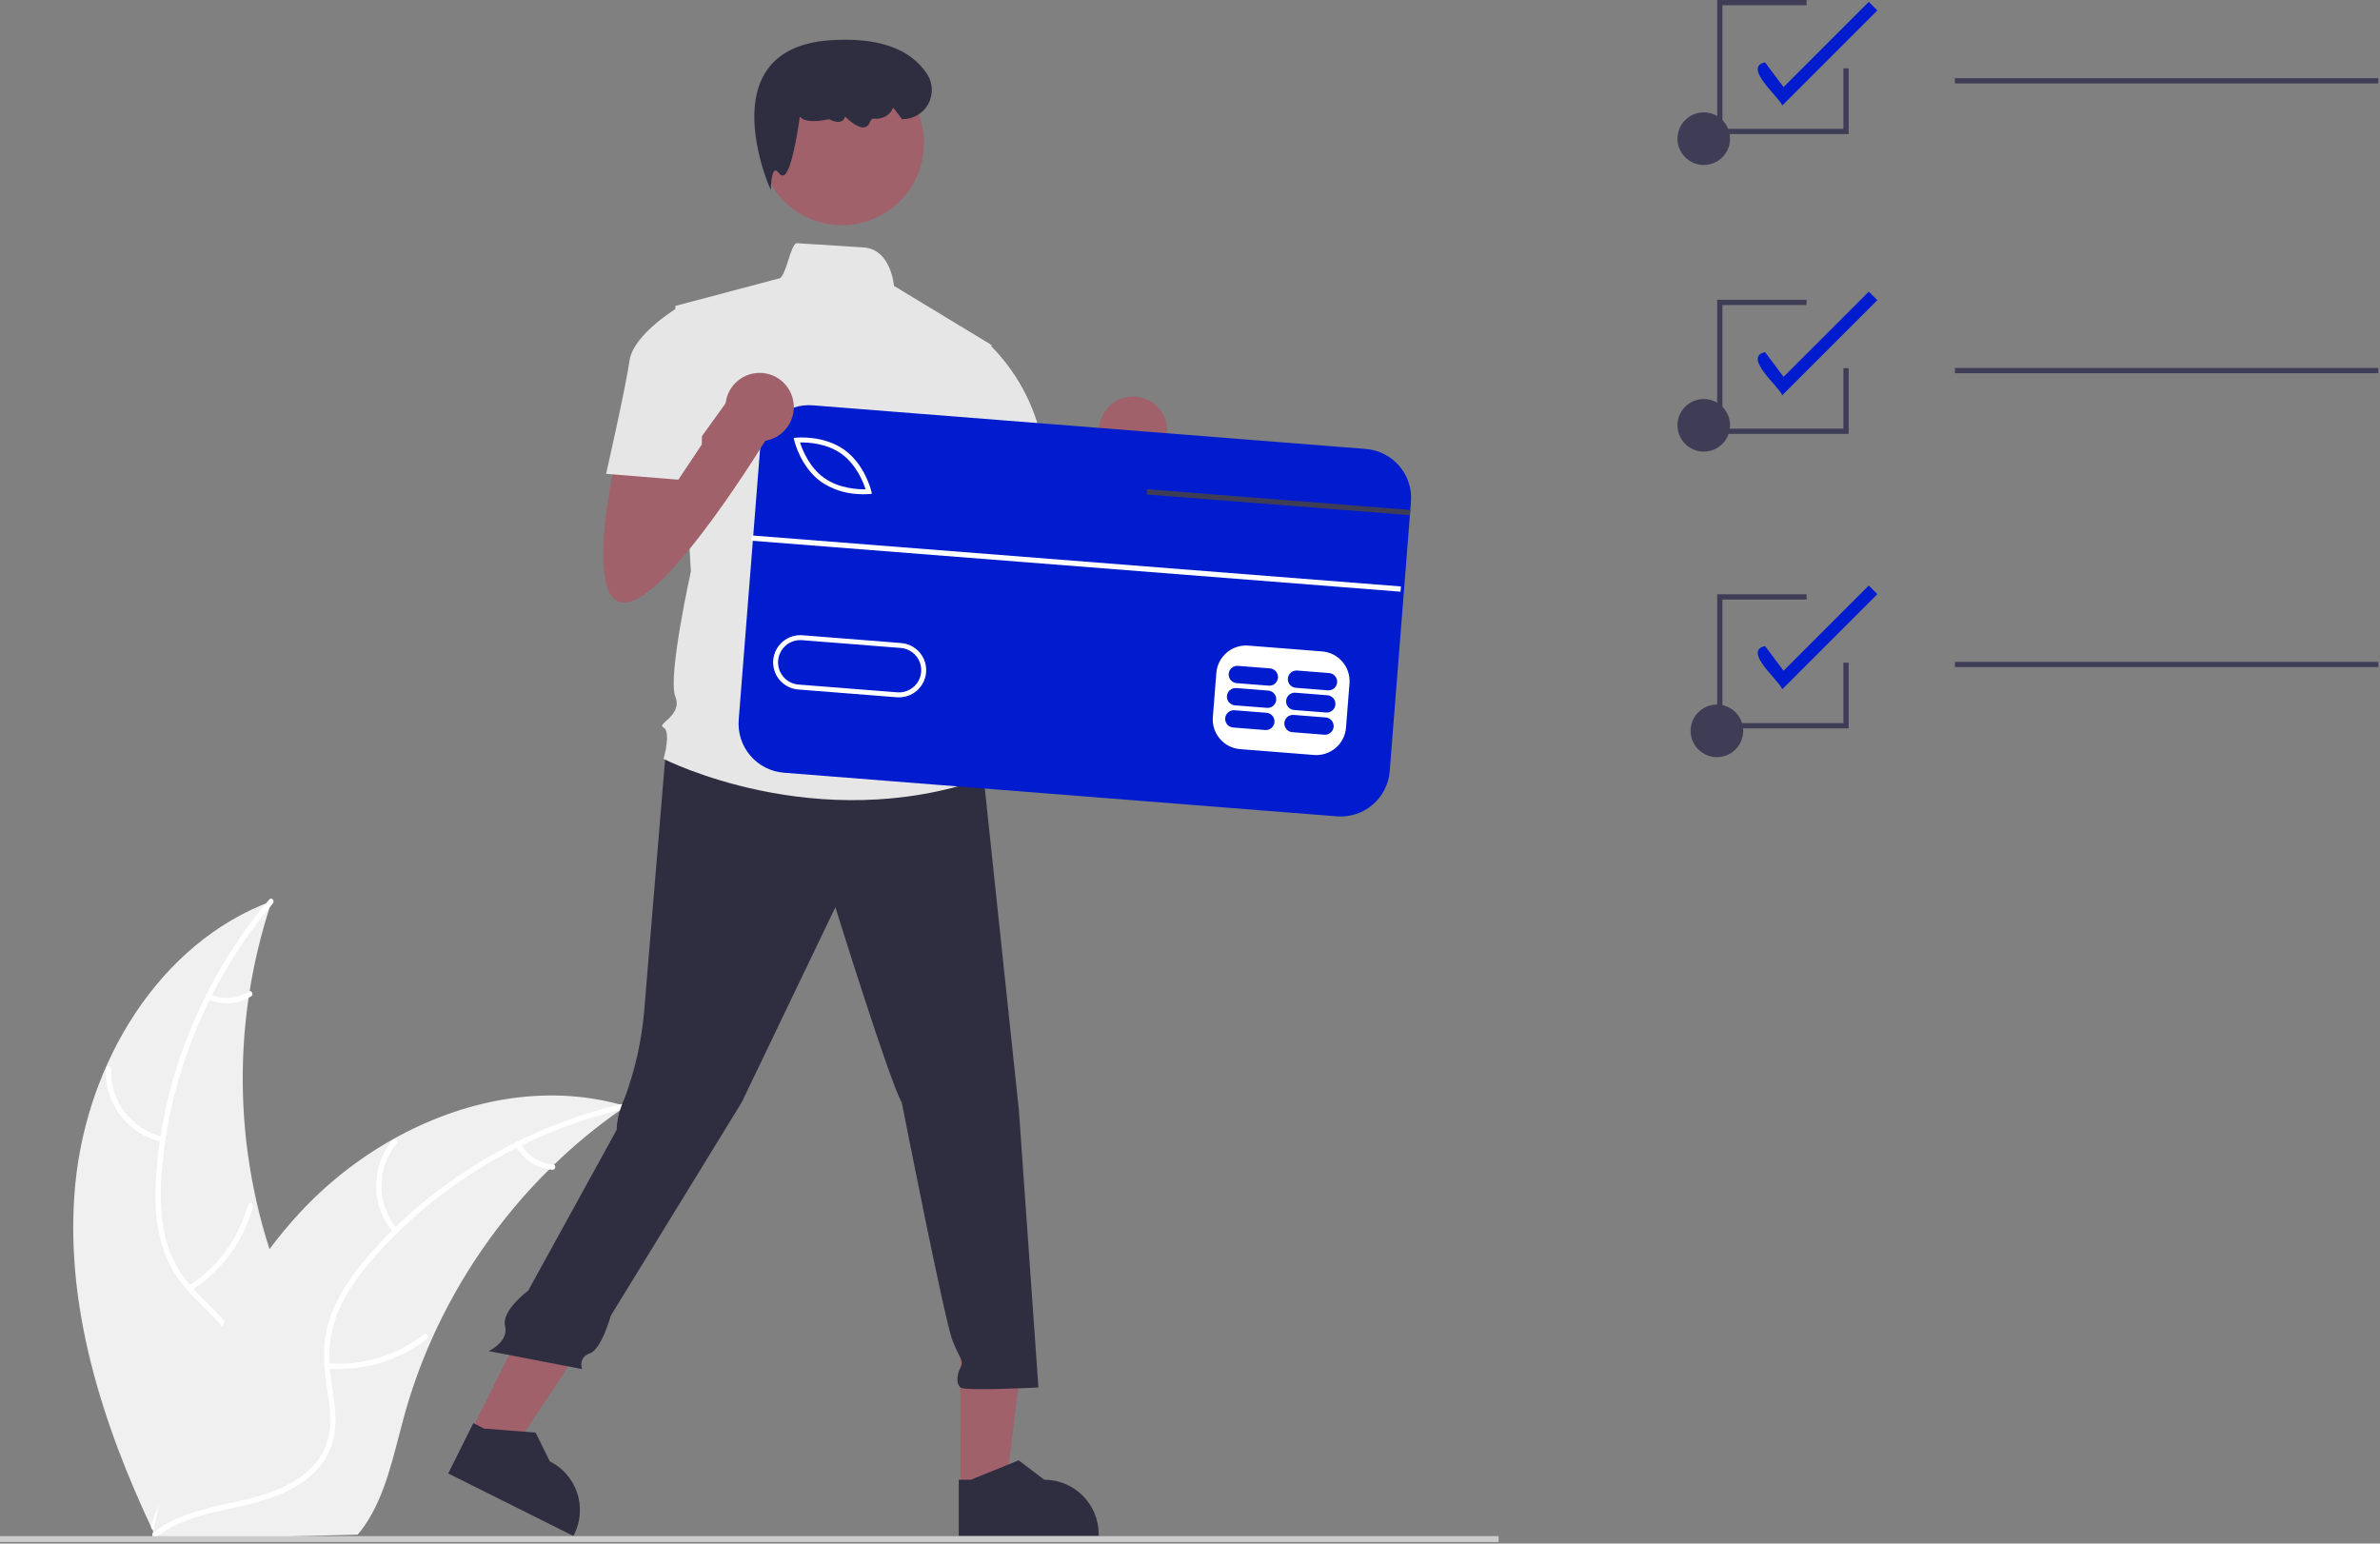 <svg width="905" height="587" viewBox="0 0 905 587" fill="none" xmlns="http://www.w3.org/2000/svg">
<rect x="0" y="0" width="905" height="587" fill="#808080" stroke="none"/>
<g id="undraw_Online_payments_re_y8f2 1" clip-path="url(#clip0)">
<path id="Vector" d="M28.662 450.064C33.144 404.317 60.232 358.652 103.333 342.679C87.407 390.06 88.753 441.548 107.133 488.032C114.287 505.934 124.108 525.1 118.297 543.481C114.682 554.918 105.34 563.84 94.787 569.542C84.234 575.244 72.432 578.138 60.777 580.976L58.52 582.944C38.818 541.415 24.18 495.811 28.662 450.064Z" fill="#F0F0F0"/>
<path id="Vector_2" d="M103.787 343.53C79.452 372.253 64.135 408.937 61.457 446.545C60.878 454.675 60.999 462.974 62.98 470.921C64.971 478.653 68.995 485.711 74.636 491.361C79.79 496.735 85.684 501.636 89.442 508.169C93.402 515.055 93.754 522.988 91.361 530.475C88.433 539.635 82.388 547.197 76.219 554.386C69.37 562.369 62.129 570.552 59.401 580.969C59.07 582.231 57.131 581.644 57.461 580.384C62.208 562.26 79.403 551.587 87.308 535.169C90.997 527.507 92.399 518.688 88.548 510.803C85.18 503.908 79.107 498.849 73.842 493.453C68.313 487.787 64.024 481.524 61.7 473.891C59.322 466.084 58.877 457.773 59.245 449.664C60.218 431.28 64.076 413.164 70.676 395.978C78.1 376.323 88.832 358.082 102.408 342.046C103.248 341.054 104.622 342.544 103.787 343.53L103.787 343.53Z" fill="white"/>
<path id="Vector_3" d="M61.683 434.275C55.385 432.918 49.775 429.368 45.853 424.257C41.932 419.146 39.955 412.808 40.275 406.374C40.291 406.111 40.407 405.865 40.601 405.687C40.794 405.51 41.049 405.414 41.312 405.42C41.574 405.426 41.824 405.534 42.009 405.721C42.194 405.908 42.298 406.159 42.301 406.422C41.992 412.413 43.834 418.317 47.495 423.069C51.157 427.82 56.396 431.107 62.268 432.335C63.543 432.603 62.951 434.541 61.683 434.275Z" fill="white"/>
<path id="Vector_4" d="M71.664 488.981C82.791 481.937 90.854 470.959 94.246 458.234C94.581 456.973 96.52 457.56 96.186 458.819C92.631 472.054 84.217 483.461 72.622 490.766C71.516 491.461 70.564 489.672 71.664 488.981Z" fill="white"/>
<path id="Vector_5" d="M80.029 378.192C82.357 379.225 84.904 379.663 87.443 379.468C89.981 379.272 92.431 378.45 94.573 377.073C95.67 376.364 96.621 378.154 95.531 378.858C93.158 380.368 90.451 381.273 87.646 381.495C84.842 381.717 82.026 381.249 79.445 380.132C79.192 380.047 78.982 379.869 78.856 379.635C78.73 379.4 78.698 379.127 78.767 378.87C78.846 378.613 79.022 378.398 79.259 378.271C79.495 378.145 79.772 378.116 80.029 378.192H80.029Z" fill="white"/>
<path id="Vector_6" d="M238.013 420.668C237.342 421.131 236.67 421.593 235.997 422.072C226.996 428.333 218.518 435.316 210.647 442.95C210.029 443.53 209.411 444.128 208.812 444.725C190.045 463.32 174.894 485.237 164.128 509.363C159.853 518.967 156.315 528.883 153.544 539.023C149.719 553.029 146.685 568.518 138.692 580.101C137.871 581.319 136.976 582.484 136.012 583.592L61.096 585.545C60.923 585.464 60.75 585.4 60.577 585.319L57.59 585.534C57.696 585.001 57.818 584.45 57.924 583.917C57.984 583.608 58.062 583.298 58.122 582.988C58.167 582.782 58.214 582.575 58.243 582.387C58.258 582.318 58.274 582.249 58.289 582.197C58.319 582.008 58.366 581.836 58.396 581.664C59.068 578.585 59.763 575.505 60.481 572.425C60.48 572.408 60.48 572.408 60.496 572.39C66.026 548.934 73.562 525.732 84.38 504.412C84.706 503.771 85.03 503.113 85.39 502.47C90.32 492.887 96.024 483.724 102.447 475.07C105.979 470.343 109.748 465.798 113.74 461.452C124.075 450.242 136.109 440.728 149.401 433.258C175.901 418.371 206.867 412.125 235.808 420.042C236.548 420.245 237.273 420.448 238.013 420.668Z" fill="#F0F0F0"/>
<path id="Vector_7" d="M237.87 421.624C201.146 429.906 166.83 449.974 142.05 478.389C136.692 484.533 131.792 491.231 128.589 498.769C125.523 506.141 124.488 514.2 125.59 522.108C126.469 529.501 128.225 536.963 127.292 544.441C126.308 552.324 121.813 558.87 115.394 563.407C107.541 568.958 98.162 571.356 88.908 573.383C78.633 575.632 67.925 577.807 59.475 584.482C58.451 585.29 57.256 583.654 58.278 582.847C72.98 571.234 93.135 573.065 109.332 564.715C116.89 560.818 123.319 554.621 124.992 546.006C126.455 538.473 124.651 530.778 123.696 523.299C122.693 515.446 123.039 507.863 125.778 500.37C128.58 492.705 133.229 485.801 138.406 479.548C150.251 465.455 164.238 453.313 179.855 443.565C197.617 432.342 217.168 424.239 237.662 419.608C238.93 419.322 239.13 421.339 237.87 421.624H237.87Z" fill="white"/>
<path id="Vector_8" d="M149.617 468.728C145.405 463.854 143.063 457.641 143.009 451.199C142.956 444.758 145.193 438.507 149.323 433.562C150.162 432.565 151.751 433.822 150.911 434.821C147.057 439.417 144.973 445.241 145.036 451.239C145.098 457.238 147.303 463.016 151.252 467.532C152.109 468.514 150.469 469.705 149.617 468.728Z" fill="white"/>
<path id="Vector_9" d="M124.65 518.417C137.775 519.493 150.822 515.582 161.192 507.464C162.218 506.659 163.414 508.295 162.388 509.099C151.582 517.526 137.996 521.568 124.34 520.419C123.039 520.309 123.356 518.308 124.65 518.417H124.65Z" fill="white"/>
<path id="Vector_10" d="M198.031 434.996C199.268 437.221 201.038 439.105 203.182 440.477C205.327 441.85 207.779 442.668 210.318 442.859C211.62 442.953 211.302 444.954 210.008 444.861C207.204 444.637 204.497 443.73 202.124 442.219C199.752 440.708 197.785 438.639 196.397 436.192C196.246 435.973 196.185 435.704 196.226 435.441C196.267 435.178 196.406 434.941 196.616 434.777C196.833 434.619 197.103 434.554 197.368 434.595C197.634 434.636 197.872 434.78 198.031 434.996Z" fill="white"/>
<path id="Vector_11" d="M677.703 40.138C676.585 36.835 662.558 25.608 671.153 23.721L678.202 33.12L710.608 0.714L713.868 3.973L677.703 40.138Z" fill="#001CCE"/>
<path id="Vector_12" d="M677.703 150.332C676.585 147.029 662.558 135.802 671.153 133.915L678.202 143.313L710.608 110.907L713.868 114.167L677.703 150.332Z" fill="#001CCE"/>
<path id="Vector_13" d="M677.703 262.1C676.585 258.797 662.558 247.57 671.153 245.683L678.202 255.082L710.608 222.676L713.868 225.935L677.703 262.1Z" fill="#001CCE"/>
<path id="Vector_14" d="M647.862 171.738C653.385 171.738 657.862 167.261 657.862 161.738C657.862 156.215 653.385 151.738 647.862 151.738C642.339 151.738 637.862 156.215 637.862 161.738C637.862 167.261 642.339 171.738 647.862 171.738Z" fill="#3F3D56"/>
<path id="Vector_15" d="M647.862 62.738C653.385 62.738 657.862 58.261 657.862 52.738C657.862 47.215 653.385 42.738 647.862 42.738C642.339 42.738 637.862 47.215 637.862 52.738C637.862 58.261 642.339 62.738 647.862 62.738Z" fill="#3F3D56"/>
<path id="check1" d="M904.362 29.738H743.362V31.738H904.362V29.738Z" fill="#3F3D56"/>
<path id="Vector_16" d="M652.862 287.932C658.385 287.932 662.862 283.455 662.862 277.932C662.862 272.409 658.385 267.932 652.862 267.932C647.339 267.932 642.862 272.409 642.862 277.932C642.862 283.455 647.339 287.932 652.862 287.932Z" fill="#3F3D56"/>
<path id="check2" d="M904.362 139.932H743.362V141.932H904.362V139.932Z" fill="#3F3D56"/>
<path id="check3" d="M904.362 251.7H743.362V253.7H904.362V251.7Z" fill="#3F3D56"/>
<path id="Vector_17" d="M702.96 277H652.96V226H686.96V228H654.96V275H700.96V252H702.96V277Z" fill="#3F3D56"/>
<path id="Vector_18" d="M702.96 165H652.96V114H686.96V116H654.96V163H700.96V140H702.96V165Z" fill="#3F3D56"/>
<path id="Vector_19" d="M702.96 51H652.96V0H686.96V2H654.96V49H700.96V26H702.96V51Z" fill="#3F3D56"/>
<path id="Vector_20" d="M376.505 181.772C376.505 181.772 363.142 238.193 379.474 238.193C395.807 238.193 434.411 174.348 434.411 174.348L421.048 158.015L397.063 191.315L395.807 174.348L376.505 181.772Z" fill="#A0616A"/>
<path id="Vector_21" d="M430.85 176.801C438.03 176.801 443.85 170.98 443.85 163.801C443.85 156.621 438.03 150.801 430.85 150.801C423.67 150.801 417.85 156.621 417.85 163.801C417.85 170.98 423.67 176.801 430.85 176.801Z" fill="#A0616A"/>
<path id="Vector_22" d="M365.175 566.048L382.478 566.047L390.711 499.301L365.171 499.302L365.175 566.048Z" fill="#A0616A"/>
<path id="Vector_23" d="M364.565 584.1L417.778 584.098V583.425C417.778 577.932 415.595 572.664 411.711 568.78C407.827 564.895 402.559 562.713 397.066 562.713H397.065L387.345 555.339L369.209 562.714L364.564 562.714L364.565 584.1Z" fill="#2F2E41"/>
<path id="Vector_24" d="M179.038 544.459L194.521 552.185L231.693 496.14L208.841 484.736L179.038 544.459Z" fill="#A0616A"/>
<path id="Vector_25" d="M170.431 560.338L218.044 584.1L218.345 583.497C220.797 578.582 221.197 572.894 219.457 567.685C217.716 562.475 213.977 558.17 209.062 555.716L209.061 555.716L203.657 544.777L184.137 543.278L179.98 541.203L170.431 560.338Z" fill="#2F2E41"/>
<path id="Vector_26" d="M569.85 584.165H0V586.406H569.85V584.165Z" fill="#CCCCCC"/>
<path id="Vector_27" d="M253.298 284.128C253.298 284.128 246.383 367.276 244.898 385.094C243.88 396.262 241.384 407.247 237.474 417.759C237.474 417.759 234.505 423.698 234.505 429.637L200.85 490.801C200.85 490.801 190.566 498.36 192.05 504.299C193.535 510.238 185.85 513.801 185.85 513.801L221.292 520.631C221.292 520.631 219.807 516.177 224.261 514.692C228.715 513.208 232.261 500.329 232.261 500.329L282.017 419.243L317.652 345.005C317.652 345.005 338.439 411.82 342.893 419.243C342.893 419.243 359.225 502.39 362.195 509.814C365.164 517.238 366.649 517.238 365.164 520.208C363.68 523.177 363.68 526.147 365.164 527.631C366.649 529.116 394.86 527.631 394.86 527.631L387.436 422.213L374.073 296.007L305.774 275.221L253.298 284.128Z" fill="#2F2E41"/>
<path id="Vector_28" d="M320.167 85.632C337.387 85.632 351.347 71.672 351.347 54.452C351.347 37.231 337.387 23.271 320.167 23.271C302.947 23.271 288.987 37.231 288.987 54.452C288.987 71.672 302.947 85.632 320.167 85.632Z" fill="#A0616A"/>
<path id="Vector_29" d="M377.042 131.198L339.924 108.709C339.924 108.709 338.896 94.745 328.32 94.088C323.01 93.758 315.042 93.253 303.085 92.482C300.558 92.32 298.853 106.145 295.957 105.957L256.776 116.35L262.715 217.315C262.715 217.315 253.807 257.403 256.776 264.827C259.746 272.251 249.352 275.221 252.322 276.705C255.291 278.19 252.322 288.584 252.322 288.584C252.322 288.584 310.228 318.279 374.073 296.007L368.134 276.705C368.942 274.182 369.094 271.495 368.574 268.897C368.054 266.299 366.881 263.876 365.164 261.858C365.164 261.858 371.103 252.949 363.679 245.525C363.679 245.525 366.649 232.162 359.225 226.223L357.74 205.436L362.195 195.043L377.042 131.198Z" fill="#E6E6E6"/>
<path id="Vector_30" d="M293.111 72.264L292.239 70.24C292.127 69.978 281.1 43.91 290.874 27.831C295.398 20.387 303.625 16.185 315.325 15.341C333.633 14.017 346.162 18.36 352.576 28.24C353.652 29.914 354.256 31.847 354.326 33.836C354.396 35.825 353.929 37.796 352.974 39.541C352.019 41.287 350.611 42.743 348.898 43.757C347.185 44.77 345.231 45.303 343.241 45.301H342.995L339.632 40.933L339.436 41.358C338.218 43.992 335.421 45.435 332.145 45.119C331.588 45.079 331.094 45.56 330.698 46.589C330.565 47.039 330.312 47.446 329.968 47.765C329.624 48.084 329.2 48.304 328.74 48.403C326.32 48.874 322.87 45.825 321.325 44.306C321.266 44.656 321.132 44.989 320.933 45.282C320.733 45.576 320.473 45.823 320.17 46.007C318.543 46.946 316.01 45.72 315.283 45.329C309.491 46.559 305.742 46.23 304.137 44.352C303.048 52.056 300.711 65.922 297.909 66.69C297.616 66.758 297.309 66.729 297.033 66.609C296.758 66.488 296.529 66.282 296.379 66.022C295.704 65.146 295.101 64.709 294.725 64.832C293.813 65.122 293.275 68.124 293.198 70.061L293.111 72.264Z" fill="#2F2E41"/>
<path id="Vector_31" d="M360.71 132.683L375.521 130.276C386.191 140.528 393.459 153.805 396.344 168.317C400.799 192.074 402.284 196.528 402.284 196.528L366.649 205.436L347.347 168.317L360.71 132.683Z" fill="#E6E6E6"/>
<path id="Vector_32" d="M294.987 163.583L285.834 279.617L519.419 298.043L528.572 182.008L294.987 163.583Z" fill="white"/>
<path id="Vector_33" d="M319.943 172.572C314.226 168.49 306.969 168.195 304.196 168.254C305.042 170.894 307.671 177.665 313.387 181.749C319.117 185.842 326.366 186.128 329.134 186.071C328.289 183.431 325.66 176.657 319.943 172.572Z" fill="#001CCE"/>
<path id="Vector_34" d="M342.493 246.407L304.986 243.449C303.878 243.361 302.764 243.493 301.706 243.836C300.649 244.18 299.669 244.728 298.824 245.45C297.979 246.171 297.284 247.053 296.779 248.043C296.274 249.034 295.969 250.114 295.882 251.222C295.794 252.33 295.926 253.445 296.269 254.502C296.613 255.559 297.161 256.539 297.883 257.384C298.604 258.23 299.486 258.925 300.476 259.43C301.467 259.934 302.547 260.239 303.655 260.327L341.162 263.285C343.4 263.462 345.617 262.742 347.324 261.284C349.032 259.827 350.09 257.75 350.267 255.512C350.443 253.274 349.724 251.057 348.266 249.35C346.808 247.642 344.732 246.584 342.493 246.407Z" fill="#001CCE"/>
<path id="Vector_35" d="M519.364 170.73L309.074 154.14C306.628 153.947 304.168 154.238 301.834 154.996C299.501 155.754 297.34 156.965 295.474 158.558C293.608 160.152 292.075 162.097 290.961 164.283C289.847 166.469 289.175 168.853 288.982 171.299L280.895 273.75C280.506 278.691 282.095 283.584 285.313 287.354C288.532 291.123 293.115 293.46 298.056 293.851L508.346 310.441C510.792 310.634 513.252 310.343 515.585 309.585C517.919 308.827 520.08 307.616 521.946 306.023C523.812 304.43 525.345 302.484 526.459 300.298C527.573 298.112 528.245 295.728 528.438 293.282L536.123 195.907L536.278 193.917L536.523 190.822C536.715 188.376 536.424 185.916 535.666 183.582C534.908 181.249 533.698 179.088 532.105 177.222C530.511 175.356 528.566 173.823 526.38 172.709C524.194 171.595 521.81 170.922 519.364 170.73ZM513.154 259.868L511.822 276.746C511.578 279.727 510.164 282.491 507.889 284.432C505.614 286.374 502.662 287.335 499.68 287.107L471.547 284.89C468.565 284.647 465.802 283.233 463.861 280.958C461.919 278.682 460.957 275.731 461.186 272.749L462.518 255.87C462.763 252.889 464.177 250.127 466.452 248.185C468.727 246.244 471.678 245.282 474.66 245.509L502.784 247.729C505.764 247.973 508.528 249.387 510.471 251.661C512.413 253.935 513.378 256.885 513.154 259.868ZM294.02 251.067C294.239 248.335 295.531 245.802 297.615 244.023C299.699 242.244 302.403 241.363 305.135 241.576L342.64 244.536C343.995 244.641 345.316 245.011 346.528 245.627C347.739 246.242 348.818 247.09 349.701 248.123C350.585 249.155 351.257 250.351 351.678 251.643C352.099 252.935 352.261 254.298 352.155 255.652C352.05 257.007 351.678 258.328 351.062 259.539C350.445 260.75 349.596 261.828 348.563 262.71C347.53 263.593 346.333 264.264 345.041 264.684C343.749 265.104 342.386 265.265 341.032 265.158L341.012 265.163L303.507 262.203C302.152 262.096 300.832 261.722 299.622 261.105C298.412 260.487 297.335 259.636 296.454 258.602C295.573 257.568 294.904 256.37 294.487 255.077C294.069 253.784 293.911 252.421 294.02 251.067ZM302.05 167.585L301.793 166.536L302.872 166.437C303.294 166.391 313.271 165.496 321.037 171.043C328.803 176.591 331.185 186.324 331.288 186.731L331.535 187.783L330.459 187.891C328.931 188.005 327.396 187.995 325.87 187.861C321.014 187.577 316.325 185.993 312.291 183.275C304.525 177.728 302.143 167.994 302.05 167.585Z" fill="#001CCE"/>
<path id="Vector_36" d="M481.603 271.062L469.414 270.1C468.544 270.033 467.683 270.314 467.021 270.881C466.358 271.448 465.947 272.254 465.879 273.124C465.81 273.993 466.089 274.854 466.655 275.518C467.221 276.181 468.027 276.594 468.896 276.664L481.086 277.625C481.955 277.692 482.816 277.412 483.478 276.845C484.141 276.278 484.552 275.471 484.621 274.602C484.689 273.733 484.41 272.871 483.844 272.208C483.279 271.544 482.473 271.132 481.603 271.062Z" fill="#001CCE"/>
<path id="Vector_37" d="M504.108 272.837L491.918 271.875C491.049 271.809 490.189 272.09 489.526 272.657C488.864 273.223 488.454 274.03 488.385 274.899C488.317 275.768 488.595 276.629 489.161 277.292C489.726 277.956 490.531 278.368 491.4 278.439L503.59 279.4C504.459 279.467 505.319 279.186 505.981 278.619C506.643 278.052 507.054 277.246 507.122 276.377C507.191 275.508 506.912 274.647 506.347 273.984C505.782 273.32 504.976 272.907 504.108 272.837Z" fill="#001CCE"/>
<path id="Vector_38" d="M482.269 262.623L470.079 261.661C469.21 261.595 468.35 261.876 467.688 262.442C467.026 263.009 466.615 263.816 466.547 264.685C466.478 265.554 466.757 266.414 467.322 267.078C467.887 267.742 468.693 268.154 469.561 268.225L481.751 269.186C482.621 269.253 483.481 268.973 484.144 268.406C484.807 267.839 485.218 267.032 485.286 266.163C485.355 265.293 485.076 264.432 484.51 263.769C483.944 263.105 483.138 262.693 482.269 262.623Z" fill="#001CCE"/>
<path id="Vector_39" d="M504.773 264.398L492.583 263.436C491.714 263.369 490.853 263.65 490.191 264.217C489.528 264.784 489.117 265.59 489.049 266.46C488.98 267.329 489.259 268.19 489.825 268.854C490.39 269.518 491.196 269.93 492.066 270L504.255 270.961C505.125 271.029 505.986 270.748 506.648 270.181C507.311 269.614 507.722 268.807 507.79 267.938C507.859 267.069 507.58 266.207 507.014 265.544C506.448 264.88 505.643 264.468 504.773 264.398Z" fill="#001CCE"/>
<path id="Vector_40" d="M482.935 254.183L470.745 253.222C469.875 253.155 469.015 253.435 468.352 254.002C467.689 254.569 467.278 255.376 467.21 256.245C467.141 257.115 467.421 257.976 467.986 258.64C468.552 259.303 469.358 259.715 470.227 259.786L482.417 260.747C483.286 260.814 484.146 260.532 484.808 259.966C485.471 259.399 485.881 258.592 485.95 257.723C486.018 256.854 485.739 255.994 485.174 255.33C484.609 254.666 483.804 254.254 482.935 254.183Z" fill="#001CCE"/>
<path id="Vector_41" d="M505.439 255.959L493.249 254.997C492.38 254.931 491.52 255.212 490.858 255.778C490.195 256.345 489.785 257.152 489.716 258.021C489.648 258.89 489.927 259.75 490.492 260.414C491.057 261.078 491.862 261.49 492.731 261.561L504.921 262.522C505.79 262.589 506.65 262.308 507.313 261.741C507.975 261.174 508.385 260.368 508.454 259.499C508.522 258.63 508.243 257.769 507.678 257.105C507.113 256.442 506.308 256.029 505.439 255.959Z" fill="#001CCE"/>
<path id="Vector_42" d="M285.856 203.625L285.699 205.62L532.552 225.011L532.709 223.017L285.856 203.625Z" fill="white"/>
<path id="Vector_43" d="M536.278 193.917L536.123 195.907L527.532 195.233L435.999 188.043L436.164 186.051L527.687 193.243L536.278 193.917Z" fill="#3F3D56"/>
<path id="Vector_44" d="M234.505 172.772C234.505 172.772 221.142 229.193 237.474 229.193C253.807 229.193 292.411 165.348 292.411 165.348L279.048 149.015L255.063 182.315L253.807 165.348L234.505 172.772Z" fill="#A0616A"/>
<path id="Vector_45" d="M288.85 167.801C296.03 167.801 301.85 161.98 301.85 154.801C301.85 147.621 296.03 141.801 288.85 141.801C281.67 141.801 275.85 147.621 275.85 154.801C275.85 161.98 281.67 167.801 288.85 167.801Z" fill="#A0616A"/>
<path id="Vector_46" d="M267.592 125.259L258.684 116.35C258.684 116.35 240.867 126.744 239.382 137.137C237.897 147.531 230.473 180.196 230.473 180.196L257.941 182.423L266.85 169.06L267.592 125.259Z" fill="#E6E6E6"/>
</g>
<defs>
<clipPath id="clip0">
<rect width="904.362" height="586.406" fill="white"/>
</clipPath>
</defs>
</svg>
